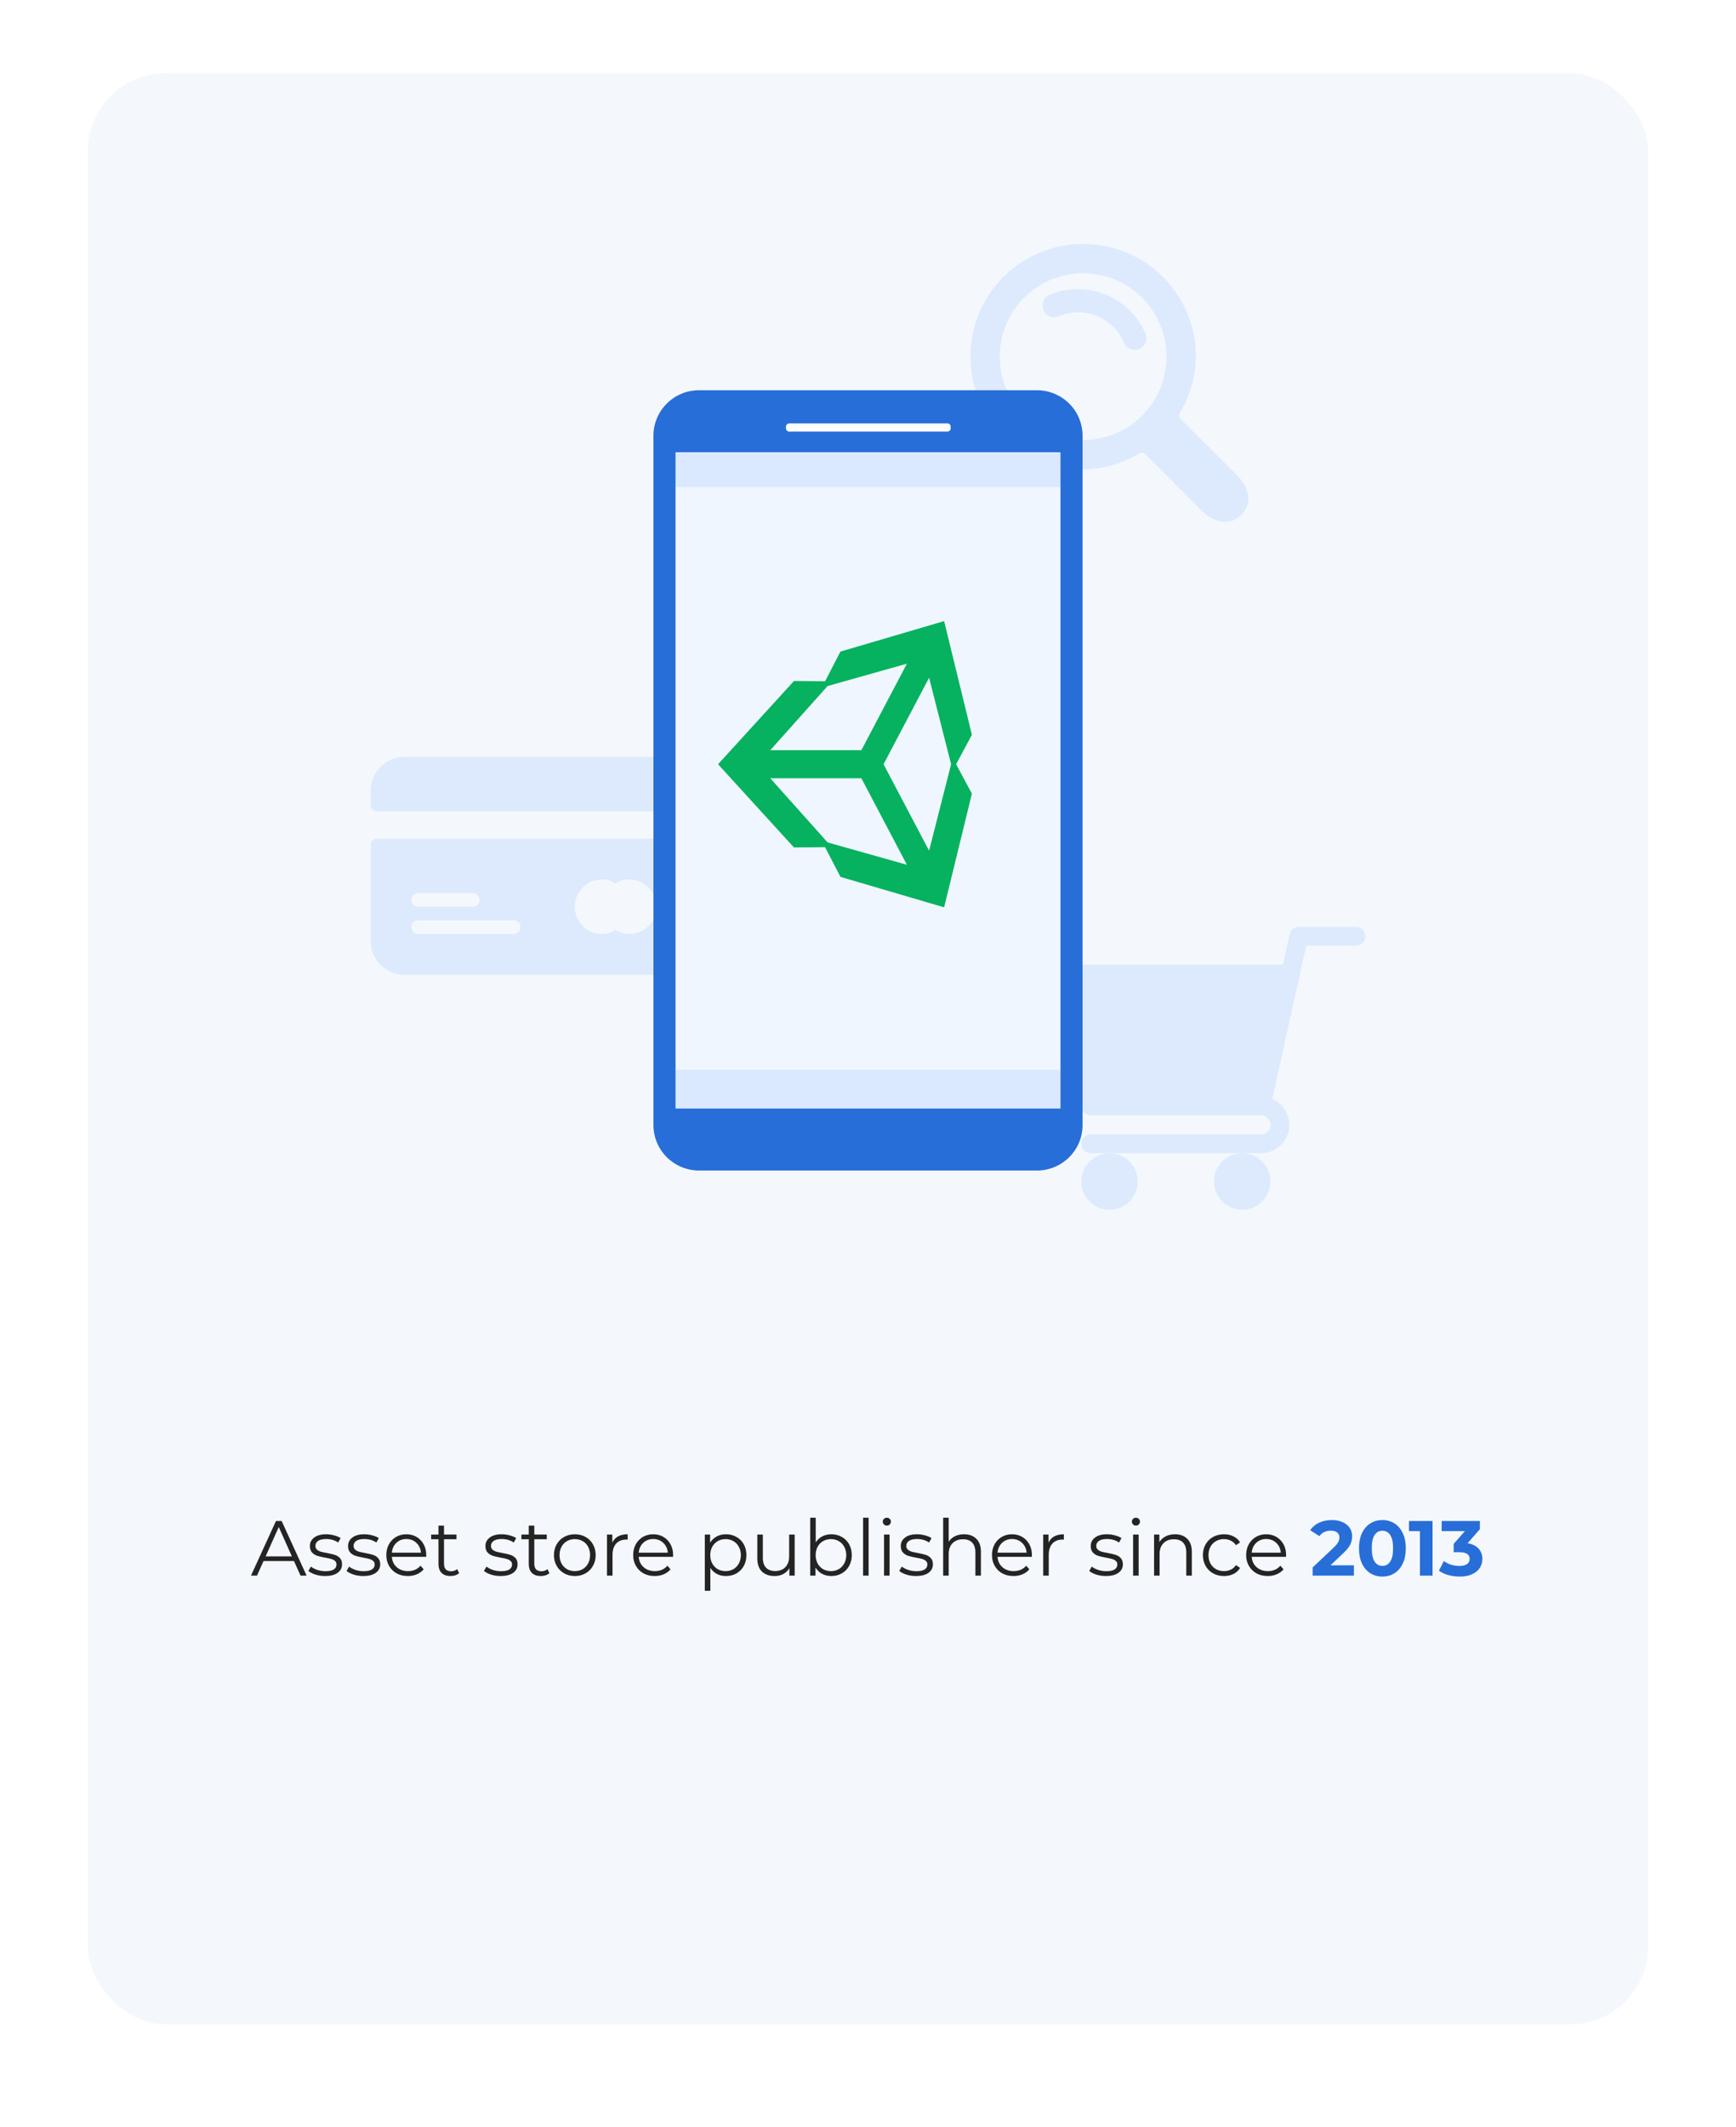 <svg width="356" height="436" viewBox="0 0 356 436" fill="none" xmlns="http://www.w3.org/2000/svg">
<g filter="url(#filter0_d_52_96)">
<rect x="18" y="15" width="320" height="400" rx="16" fill="white"/>
</g>
<rect opacity="0.05" x="18" y="15" width="320" height="400" rx="16" fill="#276ED8"/>
<path d="M60.285 320.008H54.045L52.702 323H51.469L56.59 311.8H57.758L62.877 323H61.63L60.285 320.008ZM59.853 319.048L57.166 313.032L54.477 319.048H59.853ZM66.668 323.08C65.986 323.08 65.329 322.984 64.7 322.792C64.082 322.589 63.596 322.339 63.244 322.04L63.756 321.144C64.108 321.421 64.551 321.651 65.084 321.832C65.618 322.003 66.172 322.088 66.748 322.088C67.516 322.088 68.082 321.971 68.444 321.736C68.817 321.491 69.004 321.149 69.004 320.712C69.004 320.403 68.903 320.163 68.7 319.992C68.498 319.811 68.242 319.677 67.932 319.592C67.623 319.496 67.212 319.405 66.7 319.32C66.017 319.192 65.468 319.064 65.052 318.936C64.636 318.797 64.279 318.568 63.98 318.248C63.692 317.928 63.548 317.485 63.548 316.92C63.548 316.216 63.842 315.64 64.428 315.192C65.015 314.744 65.831 314.52 66.876 314.52C67.42 314.52 67.964 314.595 68.508 314.744C69.052 314.883 69.5 315.069 69.852 315.304L69.356 316.216C68.663 315.736 67.836 315.496 66.876 315.496C66.151 315.496 65.602 315.624 65.228 315.88C64.865 316.136 64.684 316.472 64.684 316.888C64.684 317.208 64.785 317.464 64.988 317.656C65.201 317.848 65.463 317.992 65.772 318.088C66.082 318.173 66.508 318.264 67.052 318.36C67.724 318.488 68.263 318.616 68.668 318.744C69.073 318.872 69.42 319.091 69.708 319.4C69.996 319.709 70.14 320.136 70.14 320.68C70.14 321.416 69.831 322.003 69.212 322.44C68.604 322.867 67.756 323.08 66.668 323.08ZM74.496 323.08C73.814 323.08 73.158 322.984 72.528 322.792C71.91 322.589 71.424 322.339 71.072 322.04L71.584 321.144C71.936 321.421 72.379 321.651 72.912 321.832C73.446 322.003 74 322.088 74.576 322.088C75.344 322.088 75.91 321.971 76.272 321.736C76.646 321.491 76.832 321.149 76.832 320.712C76.832 320.403 76.731 320.163 76.528 319.992C76.326 319.811 76.07 319.677 75.76 319.592C75.451 319.496 75.04 319.405 74.528 319.32C73.846 319.192 73.296 319.064 72.88 318.936C72.464 318.797 72.107 318.568 71.808 318.248C71.52 317.928 71.376 317.485 71.376 316.92C71.376 316.216 71.67 315.64 72.256 315.192C72.843 314.744 73.659 314.52 74.704 314.52C75.248 314.52 75.792 314.595 76.336 314.744C76.88 314.883 77.328 315.069 77.68 315.304L77.184 316.216C76.491 315.736 75.664 315.496 74.704 315.496C73.979 315.496 73.43 315.624 73.056 315.88C72.694 316.136 72.512 316.472 72.512 316.888C72.512 317.208 72.614 317.464 72.816 317.656C73.03 317.848 73.291 317.992 73.6 318.088C73.91 318.173 74.336 318.264 74.88 318.36C75.552 318.488 76.091 318.616 76.496 318.744C76.902 318.872 77.248 319.091 77.536 319.4C77.824 319.709 77.968 320.136 77.968 320.68C77.968 321.416 77.659 322.003 77.04 322.44C76.432 322.867 75.584 323.08 74.496 323.08ZM87.396 319.144H80.356C80.42 320.019 80.756 320.728 81.364 321.272C81.972 321.805 82.74 322.072 83.668 322.072C84.191 322.072 84.671 321.981 85.108 321.8C85.546 321.608 85.924 321.331 86.244 320.968L86.884 321.704C86.511 322.152 86.042 322.493 85.476 322.728C84.922 322.963 84.308 323.08 83.636 323.08C82.772 323.08 82.004 322.899 81.332 322.536C80.671 322.163 80.154 321.651 79.78 321C79.407 320.349 79.22 319.613 79.22 318.792C79.22 317.971 79.396 317.235 79.748 316.584C80.111 315.933 80.602 315.427 81.22 315.064C81.85 314.701 82.554 314.52 83.332 314.52C84.111 314.52 84.81 314.701 85.428 315.064C86.047 315.427 86.532 315.933 86.884 316.584C87.236 317.224 87.412 317.96 87.412 318.792L87.396 319.144ZM83.332 315.496C82.522 315.496 81.839 315.757 81.284 316.28C80.74 316.792 80.431 317.464 80.356 318.296H86.324C86.25 317.464 85.935 316.792 85.38 316.28C84.836 315.757 84.154 315.496 83.332 315.496ZM94.157 322.488C93.943 322.68 93.677 322.829 93.357 322.936C93.047 323.032 92.722 323.08 92.381 323.08C91.591 323.08 90.983 322.867 90.557 322.44C90.13 322.013 89.917 321.411 89.917 320.632V315.544H88.413V314.584H89.917V312.744H91.053V314.584H93.613V315.544H91.053V320.568C91.053 321.069 91.175 321.453 91.421 321.72C91.677 321.976 92.039 322.104 92.509 322.104C92.743 322.104 92.967 322.067 93.181 321.992C93.405 321.917 93.597 321.811 93.757 321.672L94.157 322.488ZM102.668 323.08C101.985 323.08 101.329 322.984 100.7 322.792C100.081 322.589 99.596 322.339 99.244 322.04L99.756 321.144C100.108 321.421 100.551 321.651 101.084 321.832C101.617 322.003 102.172 322.088 102.748 322.088C103.516 322.088 104.081 321.971 104.444 321.736C104.817 321.491 105.004 321.149 105.004 320.712C105.004 320.403 104.903 320.163 104.7 319.992C104.497 319.811 104.241 319.677 103.932 319.592C103.623 319.496 103.212 319.405 102.7 319.32C102.017 319.192 101.468 319.064 101.052 318.936C100.636 318.797 100.279 318.568 99.98 318.248C99.692 317.928 99.548 317.485 99.548 316.92C99.548 316.216 99.841 315.64 100.428 315.192C101.015 314.744 101.831 314.52 102.876 314.52C103.42 314.52 103.964 314.595 104.508 314.744C105.052 314.883 105.5 315.069 105.852 315.304L105.356 316.216C104.663 315.736 103.836 315.496 102.876 315.496C102.151 315.496 101.601 315.624 101.228 315.88C100.865 316.136 100.684 316.472 100.684 316.888C100.684 317.208 100.785 317.464 100.988 317.656C101.201 317.848 101.463 317.992 101.772 318.088C102.081 318.173 102.508 318.264 103.052 318.36C103.724 318.488 104.263 318.616 104.668 318.744C105.073 318.872 105.42 319.091 105.708 319.4C105.996 319.709 106.14 320.136 106.14 320.68C106.14 321.416 105.831 322.003 105.212 322.44C104.604 322.867 103.756 323.08 102.668 323.08ZM112.672 322.488C112.459 322.68 112.192 322.829 111.872 322.936C111.563 323.032 111.238 323.08 110.896 323.08C110.107 323.08 109.499 322.867 109.072 322.44C108.646 322.013 108.432 321.411 108.432 320.632V315.544H106.928V314.584H108.432V312.744H109.568V314.584H112.128V315.544H109.568V320.568C109.568 321.069 109.691 321.453 109.936 321.72C110.192 321.976 110.555 322.104 111.024 322.104C111.259 322.104 111.483 322.067 111.696 321.992C111.92 321.917 112.112 321.811 112.272 321.672L112.672 322.488ZM117.883 323.08C117.073 323.08 116.342 322.899 115.691 322.536C115.041 322.163 114.529 321.651 114.155 321C113.782 320.349 113.595 319.613 113.595 318.792C113.595 317.971 113.782 317.235 114.155 316.584C114.529 315.933 115.041 315.427 115.691 315.064C116.342 314.701 117.073 314.52 117.883 314.52C118.694 314.52 119.425 314.701 120.075 315.064C120.726 315.427 121.233 315.933 121.595 316.584C121.969 317.235 122.155 317.971 122.155 318.792C122.155 319.613 121.969 320.349 121.595 321C121.233 321.651 120.726 322.163 120.075 322.536C119.425 322.899 118.694 323.08 117.883 323.08ZM117.883 322.072C118.481 322.072 119.014 321.939 119.483 321.672C119.963 321.395 120.337 321.005 120.603 320.504C120.87 320.003 121.003 319.432 121.003 318.792C121.003 318.152 120.87 317.581 120.603 317.08C120.337 316.579 119.963 316.195 119.483 315.928C119.014 315.651 118.481 315.512 117.883 315.512C117.286 315.512 116.747 315.651 116.267 315.928C115.798 316.195 115.425 316.579 115.147 317.08C114.881 317.581 114.747 318.152 114.747 318.792C114.747 319.432 114.881 320.003 115.147 320.504C115.425 321.005 115.798 321.395 116.267 321.672C116.747 321.939 117.286 322.072 117.883 322.072ZM125.563 316.232C125.829 315.667 126.224 315.24 126.747 314.952C127.28 314.664 127.936 314.52 128.715 314.52V315.624L128.443 315.608C127.557 315.608 126.864 315.88 126.363 316.424C125.861 316.968 125.611 317.731 125.611 318.712V323H124.475V314.584H125.563V316.232ZM138.021 319.144H130.981C131.045 320.019 131.381 320.728 131.989 321.272C132.597 321.805 133.365 322.072 134.293 322.072C134.816 322.072 135.296 321.981 135.733 321.8C136.171 321.608 136.549 321.331 136.869 320.968L137.509 321.704C137.136 322.152 136.667 322.493 136.101 322.728C135.547 322.963 134.933 323.08 134.261 323.08C133.397 323.08 132.629 322.899 131.957 322.536C131.296 322.163 130.779 321.651 130.405 321C130.032 320.349 129.845 319.613 129.845 318.792C129.845 317.971 130.021 317.235 130.373 316.584C130.736 315.933 131.227 315.427 131.845 315.064C132.475 314.701 133.179 314.52 133.957 314.52C134.736 314.52 135.435 314.701 136.053 315.064C136.672 315.427 137.157 315.933 137.509 316.584C137.861 317.224 138.037 317.96 138.037 318.792L138.021 319.144ZM133.957 315.496C133.147 315.496 132.464 315.757 131.909 316.28C131.365 316.792 131.056 317.464 130.981 318.296H136.949C136.875 317.464 136.56 316.792 136.005 316.28C135.461 315.757 134.779 315.496 133.957 315.496ZM148.873 314.52C149.662 314.52 150.377 314.701 151.017 315.064C151.657 315.416 152.158 315.917 152.521 316.568C152.884 317.219 153.065 317.96 153.065 318.792C153.065 319.635 152.884 320.381 152.521 321.032C152.158 321.683 151.657 322.189 151.017 322.552C150.388 322.904 149.673 323.08 148.873 323.08C148.19 323.08 147.572 322.941 147.017 322.664C146.473 322.376 146.025 321.96 145.673 321.416V326.104H144.537V314.584H145.625V316.248C145.966 315.693 146.414 315.267 146.969 314.968C147.534 314.669 148.169 314.52 148.873 314.52ZM148.793 322.072C149.38 322.072 149.913 321.939 150.393 321.672C150.873 321.395 151.246 321.005 151.513 320.504C151.79 320.003 151.929 319.432 151.929 318.792C151.929 318.152 151.79 317.587 151.513 317.096C151.246 316.595 150.873 316.205 150.393 315.928C149.913 315.651 149.38 315.512 148.793 315.512C148.196 315.512 147.657 315.651 147.177 315.928C146.708 316.205 146.334 316.595 146.057 317.096C145.79 317.587 145.657 318.152 145.657 318.792C145.657 319.432 145.79 320.003 146.057 320.504C146.334 321.005 146.708 321.395 147.177 321.672C147.657 321.939 148.196 322.072 148.793 322.072ZM162.965 314.584V323H161.877V321.464C161.578 321.976 161.168 322.376 160.645 322.664C160.122 322.941 159.525 323.08 158.853 323.08C157.754 323.08 156.885 322.776 156.245 322.168C155.616 321.549 155.301 320.648 155.301 319.464V314.584H156.437V319.352C156.437 320.237 156.656 320.909 157.093 321.368C157.53 321.827 158.154 322.056 158.965 322.056C159.85 322.056 160.549 321.789 161.061 321.256C161.573 320.712 161.829 319.96 161.829 319V314.584H162.965ZM170.483 314.52C171.272 314.52 171.987 314.701 172.627 315.064C173.267 315.416 173.768 315.917 174.131 316.568C174.493 317.219 174.675 317.96 174.675 318.792C174.675 319.624 174.493 320.365 174.131 321.016C173.768 321.667 173.267 322.173 172.627 322.536C171.987 322.899 171.272 323.08 170.483 323.08C169.779 323.08 169.144 322.931 168.579 322.632C168.024 322.333 167.576 321.901 167.235 321.336V323H166.147V311.128H167.283V316.184C167.635 315.64 168.083 315.229 168.627 314.952C169.181 314.664 169.8 314.52 170.483 314.52ZM170.403 322.072C170.989 322.072 171.523 321.939 172.003 321.672C172.483 321.395 172.856 321.005 173.123 320.504C173.4 320.003 173.539 319.432 173.539 318.792C173.539 318.152 173.4 317.581 173.123 317.08C172.856 316.579 172.483 316.195 172.003 315.928C171.523 315.651 170.989 315.512 170.403 315.512C169.805 315.512 169.267 315.651 168.786 315.928C168.317 316.195 167.944 316.579 167.667 317.08C167.4 317.581 167.267 318.152 167.267 318.792C167.267 319.432 167.4 320.003 167.667 320.504C167.944 321.005 168.317 321.395 168.786 321.672C169.267 321.939 169.805 322.072 170.403 322.072ZM176.99 311.128H178.126V323H176.99V311.128ZM181.287 314.584H182.423V323H181.287V314.584ZM181.863 312.744C181.628 312.744 181.431 312.664 181.271 312.504C181.111 312.344 181.031 312.152 181.031 311.928C181.031 311.715 181.111 311.528 181.271 311.368C181.431 311.208 181.628 311.128 181.863 311.128C182.098 311.128 182.295 311.208 182.455 311.368C182.615 311.517 182.695 311.699 182.695 311.912C182.695 312.147 182.615 312.344 182.455 312.504C182.295 312.664 182.098 312.744 181.863 312.744ZM187.84 323.08C187.157 323.08 186.501 322.984 185.872 322.792C185.253 322.589 184.768 322.339 184.416 322.04L184.928 321.144C185.28 321.421 185.723 321.651 186.256 321.832C186.789 322.003 187.344 322.088 187.92 322.088C188.688 322.088 189.253 321.971 189.616 321.736C189.989 321.491 190.176 321.149 190.176 320.712C190.176 320.403 190.075 320.163 189.872 319.992C189.669 319.811 189.413 319.677 189.104 319.592C188.795 319.496 188.384 319.405 187.872 319.32C187.189 319.192 186.64 319.064 186.224 318.936C185.808 318.797 185.451 318.568 185.152 318.248C184.864 317.928 184.72 317.485 184.72 316.92C184.72 316.216 185.013 315.64 185.6 315.192C186.187 314.744 187.003 314.52 188.048 314.52C188.592 314.52 189.136 314.595 189.68 314.744C190.224 314.883 190.672 315.069 191.024 315.304L190.528 316.216C189.835 315.736 189.008 315.496 188.048 315.496C187.323 315.496 186.773 315.624 186.4 315.88C186.037 316.136 185.856 316.472 185.856 316.888C185.856 317.208 185.957 317.464 186.16 317.656C186.373 317.848 186.635 317.992 186.944 318.088C187.253 318.173 187.68 318.264 188.224 318.36C188.896 318.488 189.435 318.616 189.84 318.744C190.245 318.872 190.592 319.091 190.88 319.4C191.168 319.709 191.312 320.136 191.312 320.68C191.312 321.416 191.003 322.003 190.384 322.44C189.776 322.867 188.928 323.08 187.84 323.08ZM197.7 314.52C198.756 314.52 199.593 314.829 200.212 315.448C200.841 316.056 201.156 316.947 201.156 318.12V323H200.02V318.232C200.02 317.357 199.801 316.691 199.364 316.232C198.927 315.773 198.303 315.544 197.492 315.544C196.585 315.544 195.865 315.816 195.332 316.36C194.809 316.893 194.548 317.635 194.548 318.584V323H193.412V311.128H194.548V316.056C194.857 315.565 195.284 315.187 195.828 314.92C196.372 314.653 196.996 314.52 197.7 314.52ZM211.6 319.144H204.56C204.624 320.019 204.96 320.728 205.568 321.272C206.176 321.805 206.944 322.072 207.872 322.072C208.394 322.072 208.874 321.981 209.312 321.8C209.749 321.608 210.128 321.331 210.448 320.968L211.088 321.704C210.714 322.152 210.245 322.493 209.68 322.728C209.125 322.963 208.512 323.08 207.84 323.08C206.976 323.08 206.208 322.899 205.536 322.536C204.874 322.163 204.357 321.651 203.984 321C203.61 320.349 203.424 319.613 203.424 318.792C203.424 317.971 203.6 317.235 203.952 316.584C204.314 315.933 204.805 315.427 205.424 315.064C206.053 314.701 206.757 314.52 207.536 314.52C208.314 314.52 209.013 314.701 209.632 315.064C210.25 315.427 210.736 315.933 211.088 316.584C211.44 317.224 211.616 317.96 211.616 318.792L211.6 319.144ZM207.536 315.496C206.725 315.496 206.042 315.757 205.488 316.28C204.944 316.792 204.634 317.464 204.56 318.296H210.528C210.453 317.464 210.138 316.792 209.584 316.28C209.04 315.757 208.357 315.496 207.536 315.496ZM215.016 316.232C215.282 315.667 215.677 315.24 216.2 314.952C216.733 314.664 217.389 314.52 218.168 314.52V315.624L217.896 315.608C217.01 315.608 216.317 315.88 215.816 316.424C215.314 316.968 215.064 317.731 215.064 318.712V323H213.928V314.584H215.016V316.232ZM226.793 323.08C226.11 323.08 225.454 322.984 224.825 322.792C224.206 322.589 223.721 322.339 223.369 322.04L223.881 321.144C224.233 321.421 224.676 321.651 225.209 321.832C225.742 322.003 226.297 322.088 226.873 322.088C227.641 322.088 228.206 321.971 228.569 321.736C228.942 321.491 229.129 321.149 229.129 320.712C229.129 320.403 229.028 320.163 228.825 319.992C228.622 319.811 228.366 319.677 228.057 319.592C227.748 319.496 227.337 319.405 226.825 319.32C226.142 319.192 225.593 319.064 225.177 318.936C224.761 318.797 224.404 318.568 224.105 318.248C223.817 317.928 223.673 317.485 223.673 316.92C223.673 316.216 223.966 315.64 224.553 315.192C225.14 314.744 225.956 314.52 227.001 314.52C227.545 314.52 228.089 314.595 228.633 314.744C229.177 314.883 229.625 315.069 229.977 315.304L229.481 316.216C228.788 315.736 227.961 315.496 227.001 315.496C226.276 315.496 225.726 315.624 225.353 315.88C224.99 316.136 224.809 316.472 224.809 316.888C224.809 317.208 224.91 317.464 225.113 317.656C225.326 317.848 225.588 317.992 225.897 318.088C226.206 318.173 226.633 318.264 227.177 318.36C227.849 318.488 228.388 318.616 228.793 318.744C229.198 318.872 229.545 319.091 229.833 319.4C230.121 319.709 230.265 320.136 230.265 320.68C230.265 321.416 229.956 322.003 229.337 322.44C228.729 322.867 227.881 323.08 226.793 323.08ZM232.365 314.584H233.501V323H232.365V314.584ZM232.941 312.744C232.707 312.744 232.509 312.664 232.349 312.504C232.189 312.344 232.109 312.152 232.109 311.928C232.109 311.715 232.189 311.528 232.349 311.368C232.509 311.208 232.707 311.128 232.941 311.128C233.176 311.128 233.373 311.208 233.533 311.368C233.693 311.517 233.773 311.699 233.773 311.912C233.773 312.147 233.693 312.344 233.533 312.504C233.373 312.664 233.176 312.744 232.941 312.744ZM240.95 314.52C242.006 314.52 242.843 314.829 243.462 315.448C244.091 316.056 244.406 316.947 244.406 318.12V323H243.27V318.232C243.27 317.357 243.051 316.691 242.614 316.232C242.177 315.773 241.553 315.544 240.742 315.544C239.835 315.544 239.115 315.816 238.582 316.36C238.059 316.893 237.798 317.635 237.798 318.584V323H236.662V314.584H237.75V316.136C238.059 315.624 238.486 315.229 239.03 314.952C239.585 314.664 240.225 314.52 240.95 314.52ZM251.01 323.08C250.178 323.08 249.431 322.899 248.77 322.536C248.119 322.173 247.607 321.667 247.234 321.016C246.86 320.355 246.674 319.613 246.674 318.792C246.674 317.971 246.86 317.235 247.234 316.584C247.607 315.933 248.119 315.427 248.77 315.064C249.431 314.701 250.178 314.52 251.01 314.52C251.735 314.52 252.38 314.664 252.946 314.952C253.522 315.229 253.975 315.64 254.306 316.184L253.458 316.76C253.18 316.344 252.828 316.035 252.402 315.832C251.975 315.619 251.511 315.512 251.01 315.512C250.402 315.512 249.852 315.651 249.362 315.928C248.882 316.195 248.503 316.579 248.226 317.08C247.959 317.581 247.826 318.152 247.826 318.792C247.826 319.443 247.959 320.019 248.226 320.52C248.503 321.011 248.882 321.395 249.362 321.672C249.852 321.939 250.402 322.072 251.01 322.072C251.511 322.072 251.975 321.971 252.402 321.768C252.828 321.565 253.18 321.256 253.458 320.84L254.306 321.416C253.975 321.96 253.522 322.376 252.946 322.664C252.37 322.941 251.724 323.08 251.01 323.08ZM263.725 319.144H256.685C256.749 320.019 257.085 320.728 257.693 321.272C258.301 321.805 259.069 322.072 259.997 322.072C260.519 322.072 260.999 321.981 261.437 321.8C261.874 321.608 262.253 321.331 262.573 320.968L263.213 321.704C262.839 322.152 262.37 322.493 261.805 322.728C261.25 322.963 260.637 323.08 259.965 323.08C259.101 323.08 258.333 322.899 257.661 322.536C256.999 322.163 256.482 321.651 256.109 321C255.735 320.349 255.549 319.613 255.549 318.792C255.549 317.971 255.725 317.235 256.077 316.584C256.439 315.933 256.93 315.427 257.549 315.064C258.178 314.701 258.882 314.52 259.661 314.52C260.439 314.52 261.138 314.701 261.757 315.064C262.375 315.427 262.861 315.933 263.213 316.584C263.565 317.224 263.741 317.96 263.741 318.792L263.725 319.144ZM259.661 315.496C258.85 315.496 258.167 315.757 257.613 316.28C257.069 316.792 256.759 317.464 256.685 318.296H262.653C262.578 317.464 262.263 316.792 261.709 316.28C261.165 315.757 260.482 315.496 259.661 315.496Z" fill="#242424"/>
<path d="M277.648 320.888V323H269.184V321.32L273.504 317.24C273.963 316.803 274.272 316.429 274.432 316.12C274.592 315.8 274.672 315.485 274.672 315.176C274.672 314.728 274.518 314.387 274.208 314.152C273.91 313.907 273.467 313.784 272.88 313.784C272.39 313.784 271.947 313.88 271.552 314.072C271.158 314.253 270.827 314.531 270.56 314.904L268.672 313.688C269.11 313.037 269.712 312.531 270.48 312.168C271.248 311.795 272.128 311.608 273.12 311.608C273.952 311.608 274.678 311.747 275.296 312.024C275.926 312.291 276.411 312.675 276.752 313.176C277.104 313.667 277.28 314.248 277.28 314.92C277.28 315.528 277.152 316.099 276.896 316.632C276.64 317.165 276.144 317.773 275.408 318.456L272.832 320.888H277.648ZM283.487 323.192C282.559 323.192 281.732 322.963 281.007 322.504C280.281 322.045 279.711 321.384 279.295 320.52C278.889 319.645 278.687 318.605 278.687 317.4C278.687 316.195 278.889 315.16 279.295 314.296C279.711 313.421 280.281 312.755 281.007 312.296C281.732 311.837 282.559 311.608 283.487 311.608C284.415 311.608 285.241 311.837 285.967 312.296C286.692 312.755 287.257 313.421 287.663 314.296C288.079 315.16 288.287 316.195 288.287 317.4C288.287 318.605 288.079 319.645 287.663 320.52C287.257 321.384 286.692 322.045 285.967 322.504C285.241 322.963 284.415 323.192 283.487 323.192ZM283.487 321C284.169 321 284.703 320.707 285.087 320.12C285.481 319.533 285.679 318.627 285.679 317.4C285.679 316.173 285.481 315.267 285.087 314.68C284.703 314.093 284.169 313.8 283.487 313.8C282.815 313.8 282.281 314.093 281.887 314.68C281.503 315.267 281.311 316.173 281.311 317.4C281.311 318.627 281.503 319.533 281.887 320.12C282.281 320.707 282.815 321 283.487 321ZM293.772 311.8V323H291.18V313.88H288.94V311.8H293.772ZM300.95 316.36C301.931 316.52 302.683 316.888 303.206 317.464C303.728 318.029 303.99 318.733 303.99 319.576C303.99 320.227 303.819 320.829 303.478 321.384C303.136 321.928 302.614 322.365 301.91 322.696C301.216 323.027 300.363 323.192 299.35 323.192C298.56 323.192 297.782 323.091 297.014 322.888C296.256 322.675 295.611 322.376 295.078 321.992L296.086 320.008C296.512 320.328 297.003 320.579 297.558 320.76C298.123 320.931 298.699 321.016 299.286 321.016C299.936 321.016 300.448 320.893 300.822 320.648C301.195 320.392 301.382 320.035 301.382 319.576C301.382 318.659 300.683 318.2 299.286 318.2H298.102V316.488L300.406 313.88H295.638V311.8H303.478V313.48L300.95 316.36Z" fill="#276ED8"/>
<g opacity="0.2" clip-path="url(#clip0_52_96)">
<path d="M205.763 89.472C196.745 80.454 196.745 65.781 205.763 56.763C214.781 47.745 229.454 47.745 238.471 56.763C246.122 64.414 247.281 75.792 241.951 84.677C241.951 84.677 241.568 85.319 242.085 85.836C245.035 88.786 253.885 97.636 253.885 97.636C256.234 99.984 256.793 103.269 254.71 105.352L254.351 105.71C252.268 107.793 248.984 107.234 246.636 104.886C246.636 104.886 237.804 96.054 234.86 93.11C234.318 92.568 233.676 92.951 233.676 92.951C224.791 98.281 213.413 97.123 205.763 89.472ZM234.201 85.202C240.865 78.539 240.865 67.697 234.201 61.034C227.538 54.371 216.696 54.37 210.033 61.034C203.37 67.697 203.37 78.539 210.033 85.202C216.696 91.865 227.538 91.865 234.201 85.202Z" fill="#84B5FF"/>
<path d="M232.726 71.745C233.036 71.745 233.351 71.684 233.655 71.556C234.869 71.042 235.437 69.641 234.923 68.427C231.694 60.796 222.859 57.215 215.228 60.444C214.014 60.958 213.446 62.359 213.96 63.573C214.474 64.787 215.874 65.355 217.089 64.841C222.295 62.638 228.324 65.081 230.527 70.288C230.912 71.198 231.796 71.745 232.726 71.745Z" fill="#84B5FF"/>
</g>
<g opacity="0.2" clip-path="url(#clip1_52_96)">
<path d="M141.604 171.917H77.396C76.558 171.917 76 172.475 76 173.313V192.854C76 196.763 79.071 199.833 82.979 199.833H136.021C139.929 199.833 143 196.762 143 192.854V173.313C143 172.475 142.442 171.917 141.604 171.917ZM85.771 183.083H96.938C97.775 183.083 98.333 183.642 98.333 184.479C98.333 185.317 97.775 185.875 96.938 185.875H85.771C84.933 185.875 84.375 185.317 84.375 184.479C84.375 183.642 84.933 183.083 85.771 183.083ZM105.312 191.458H85.771C84.933 191.458 84.375 190.9 84.375 190.063C84.375 189.225 84.933 188.667 85.771 188.667H105.312C106.15 188.667 106.708 189.225 106.708 190.063C106.708 190.9 106.15 191.458 105.312 191.458ZM129.042 191.458C127.925 191.458 127.088 191.179 126.25 190.621C125.412 191.179 124.575 191.458 123.458 191.458C120.388 191.458 117.875 188.946 117.875 185.875C117.875 182.804 120.388 180.292 123.458 180.292C124.575 180.292 125.412 180.571 126.25 181.129C127.088 180.571 127.925 180.292 129.042 180.292C132.112 180.292 134.625 182.804 134.625 185.875C134.625 188.946 132.112 191.458 129.042 191.458Z" fill="#84B5FF"/>
<path d="M136.021 155.167H82.979C79.071 155.167 76 158.238 76 162.146V164.938C76 165.775 76.558 166.333 77.396 166.333H141.604C142.442 166.333 143 165.775 143 164.938V162.146C143 158.238 139.929 155.167 136.021 155.167Z" fill="#84B5FF"/>
</g>
<g opacity="0.2" clip-path="url(#clip2_52_96)">
<path d="M258.602 228.668H223.667C222.802 228.668 222.044 228.096 221.809 227.266L214.075 200.195C213.908 199.611 214.022 198.984 214.388 198.499C214.755 198.016 215.325 197.73 215.933 197.73H263.065L264.448 191.511C264.644 190.625 265.43 189.996 266.336 189.996H278.066C279.135 189.996 280 190.861 280 191.93C280 192.999 279.135 193.863 278.066 193.863H267.888L260.905 225.284C262.96 226.177 264.402 228.222 264.402 230.602C264.402 233.801 261.8 236.403 258.602 236.403H223.667C222.598 236.403 221.734 235.538 221.734 234.469C221.734 233.401 222.598 232.536 223.667 232.536H258.602C259.667 232.536 260.535 231.669 260.535 230.602C260.535 229.535 259.667 228.668 258.602 228.668Z" fill="#84B5FF"/>
<path d="M260.535 242.204C260.535 245.403 257.933 248.005 254.734 248.005C251.535 248.005 248.933 245.403 248.933 242.204C248.933 239.005 251.535 236.403 254.734 236.403C257.933 236.403 260.535 239.005 260.535 242.204Z" fill="#84B5FF"/>
<path d="M233.336 242.204C233.336 245.403 230.733 248.005 227.535 248.005C224.336 248.005 221.734 245.403 221.734 242.204C221.734 239.005 224.336 236.403 227.535 236.403C230.733 236.403 233.336 239.005 233.336 242.204Z" fill="#84B5FF"/>
</g>
<g filter="url(#filter1_d_52_96)">
<path d="M212.654 76H143.346C138.185 76 134 80.173 134 85.324V200.379V226.628C134 231.819 138.229 235.952 143.346 235.952H212.654C217.814 235.952 222 231.78 222 226.628V111.573V85.324C222 80.127 217.765 76 212.654 76Z" fill="#276ED8"/>
<path d="M217.471 88.707H138.533V223.244H217.471V88.707Z" fill="#F0F6FF"/>
<path d="M193.61 123.323L172.347 129.569L169.2 135.657L162.814 135.605L147.25 152.667L162.814 169.727L169.197 169.674L172.351 175.758L193.61 182.004L199.306 158.703L196.07 152.667L199.306 146.632L193.61 123.323ZM169.712 136.636L185.977 132.053L176.641 149.785H157.965L169.712 136.636ZM169.712 168.694L157.965 155.546H176.641L185.977 173.277L169.712 168.694ZM190.529 170.395L181.189 152.667L190.529 134.932L195.039 152.667L190.529 170.395Z" fill="#06B25F"/>
<path d="M194.276 84.479H161.855C161.48 84.479 161.176 84.177 161.176 83.801V83.47C161.176 83.097 161.479 82.793 161.855 82.793H194.276C194.65 82.793 194.955 83.095 194.955 83.47V83.801C194.953 84.175 194.65 84.479 194.276 84.479Z" fill="white"/>
<path opacity="0.2" d="M217.471 215.287H138.533V223.245H217.471V215.287Z" fill="#84B5FF"/>
<path opacity="0.2" d="M217.471 88.707H138.533V95.846H217.471V88.707Z" fill="#84B5FF"/>
</g>
<defs>
<filter id="filter0_d_52_96" x="0" y="0" width="356" height="436" filterUnits="userSpaceOnUse" color-interpolation-filters="sRGB">
<feFlood flood-opacity="0" result="BackgroundImageFix"/>
<feColorMatrix in="SourceAlpha" type="matrix" values="0 0 0 0 0 0 0 0 0 0 0 0 0 0 0 0 0 0 127 0" result="hardAlpha"/>
<feMorphology radius="2" operator="dilate" in="SourceAlpha" result="effect1_dropShadow_52_96"/>
<feOffset dy="3"/>
<feGaussianBlur stdDeviation="8"/>
<feColorMatrix type="matrix" values="0 0 0 0 0.114 0 0 0 0 0.2 0 0 0 0 0.421 0 0 0 0.15 0"/>
<feBlend mode="normal" in2="BackgroundImageFix" result="effect1_dropShadow_52_96"/>
<feBlend mode="normal" in="SourceGraphic" in2="effect1_dropShadow_52_96" result="shape"/>
</filter>
<filter id="filter1_d_52_96" x="122" y="68" width="112" height="183.952" filterUnits="userSpaceOnUse" color-interpolation-filters="sRGB">
<feFlood flood-opacity="0" result="BackgroundImageFix"/>
<feColorMatrix in="SourceAlpha" type="matrix" values="0 0 0 0 0 0 0 0 0 0 0 0 0 0 0 0 0 0 127 0" result="hardAlpha"/>
<feOffset dy="4"/>
<feGaussianBlur stdDeviation="6"/>
<feColorMatrix type="matrix" values="0 0 0 0 0.161 0 0 0 0 0.094 0 0 0 0 0.435 0 0 0 0.25 0"/>
<feBlend mode="normal" in2="BackgroundImageFix" result="effect1_dropShadow_52_96"/>
<feBlend mode="normal" in="SourceGraphic" in2="effect1_dropShadow_52_96" result="shape"/>
</filter>
<clipPath id="clip0_52_96">
<rect width="57" height="57" fill="white" transform="matrix(-1 0 0 1 256 50)"/>
</clipPath>
<clipPath id="clip1_52_96">
<rect width="67" height="67" fill="white" transform="translate(76 144)"/>
</clipPath>
<clipPath id="clip2_52_96">
<rect width="66" height="66" fill="white" transform="matrix(-1 0 0 1 280 186)"/>
</clipPath>
</defs>
</svg>

